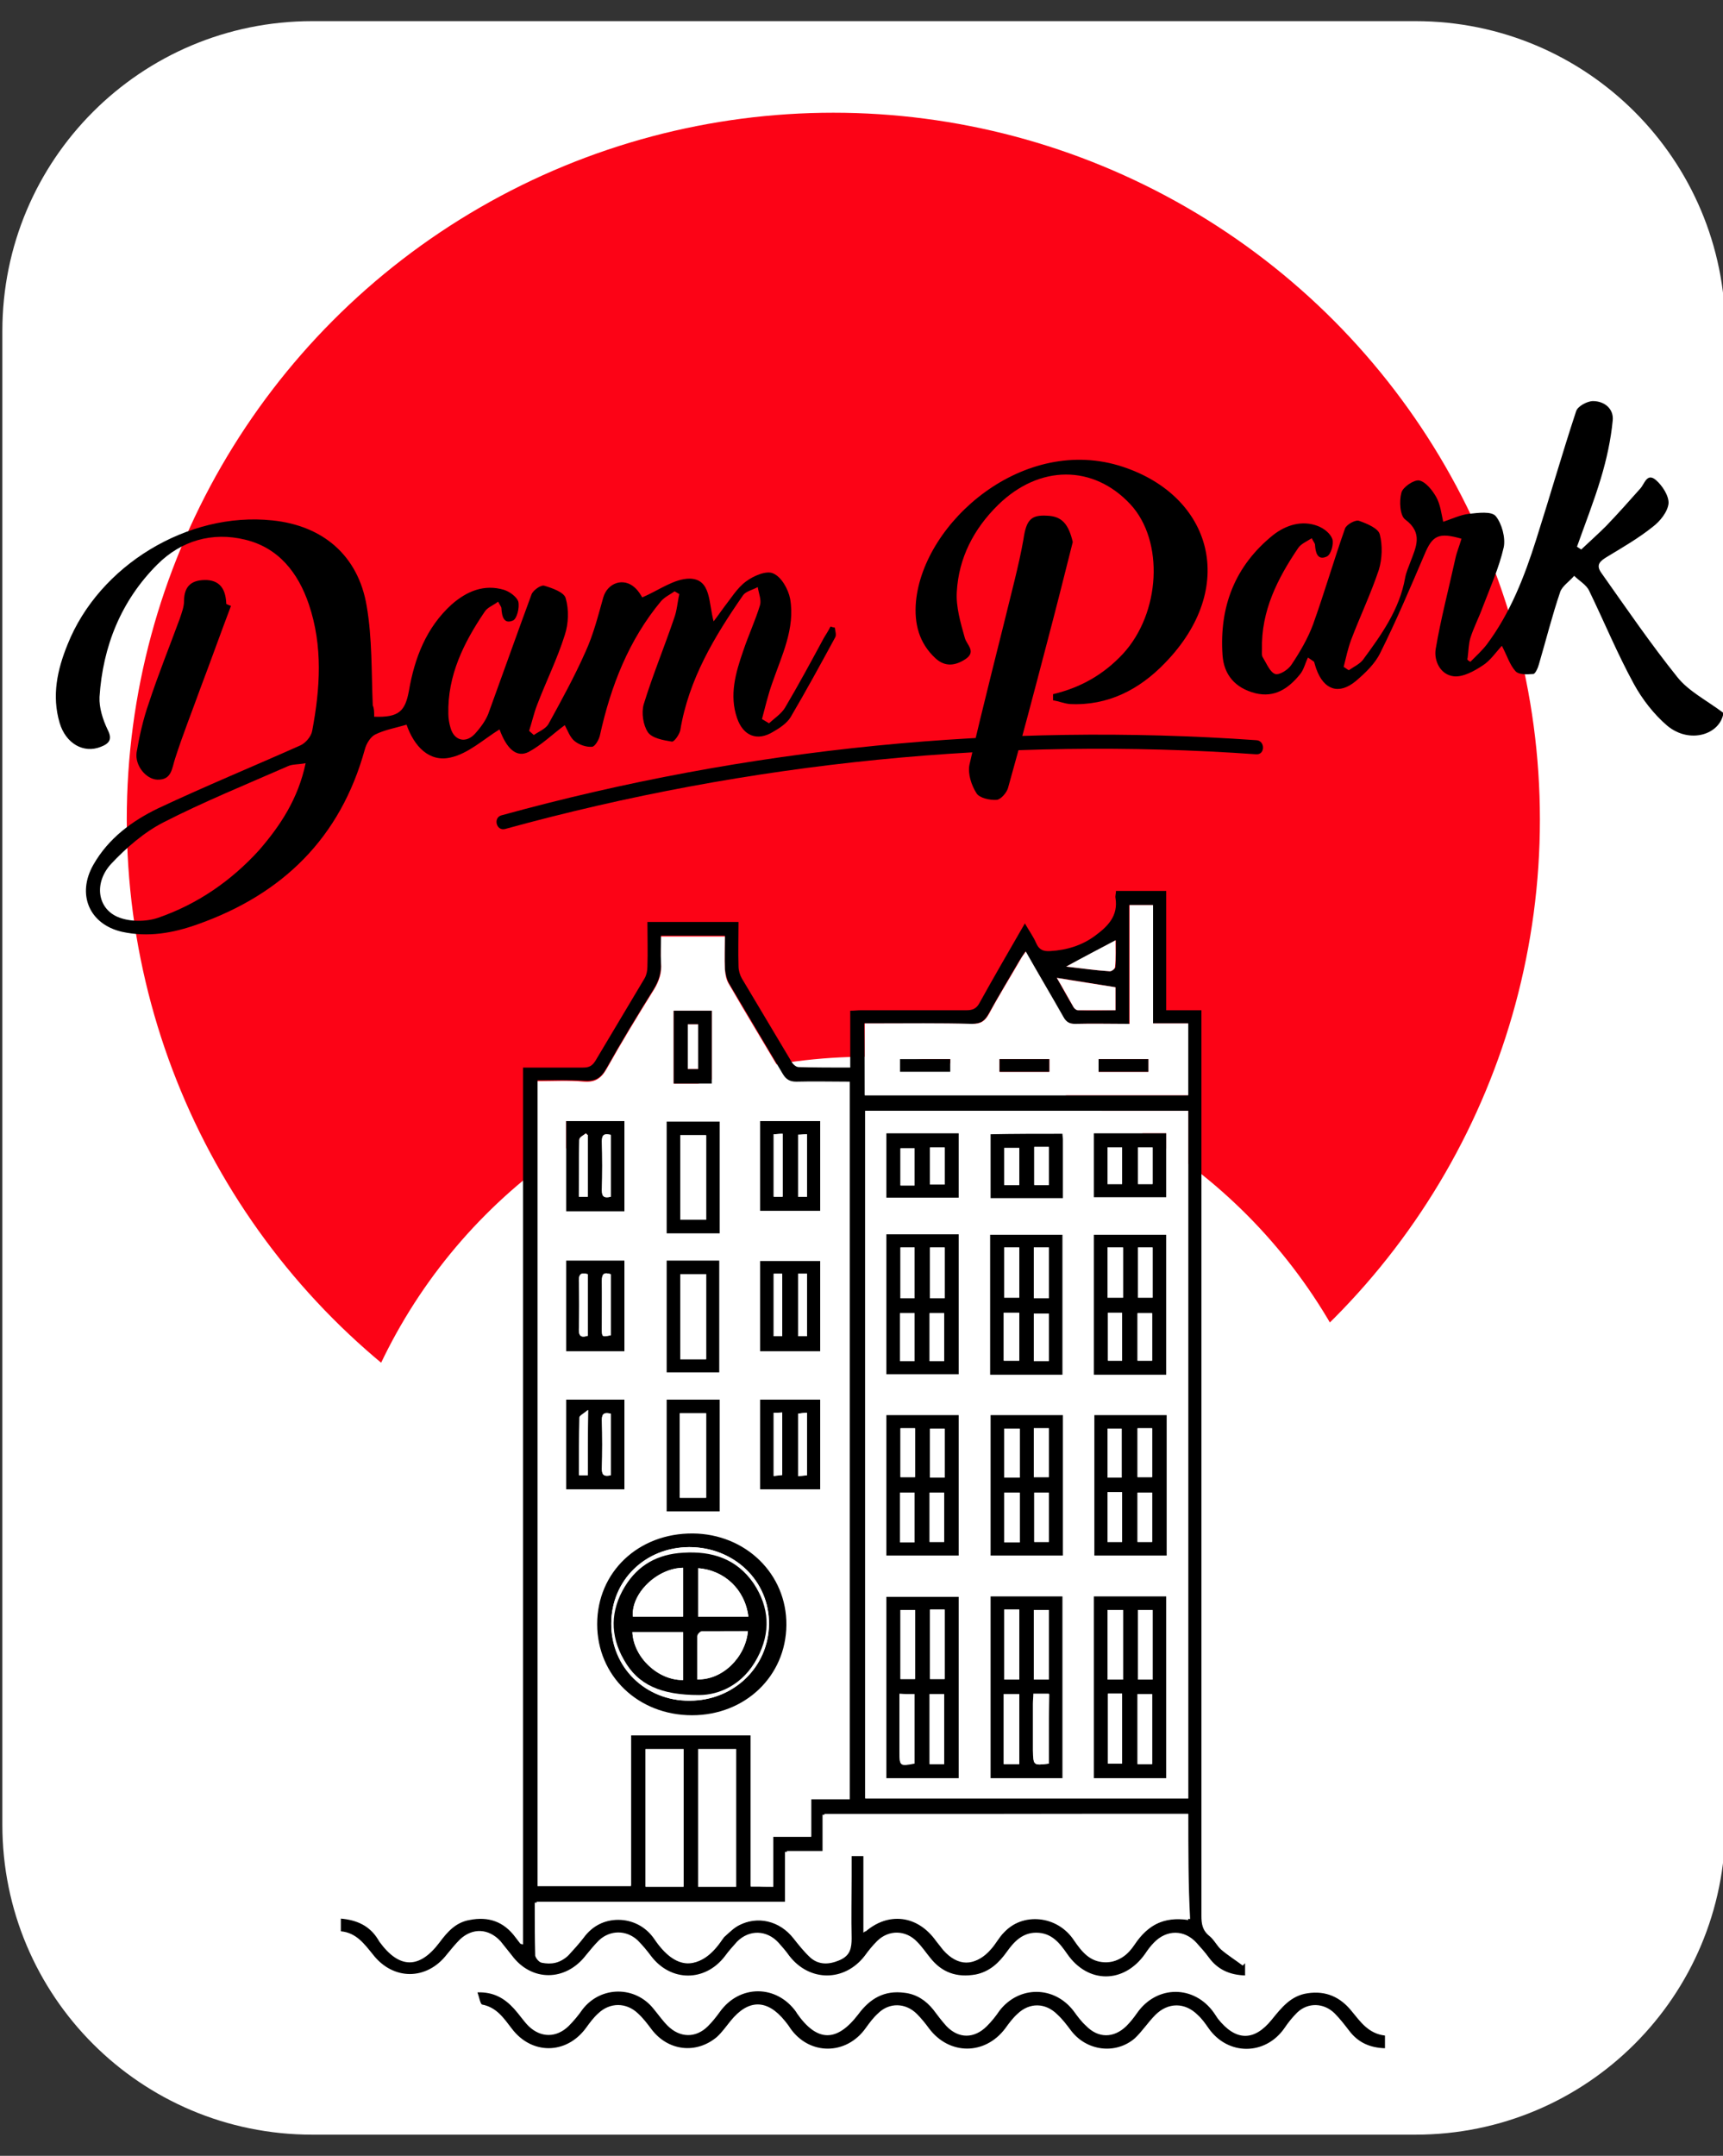 <?xml version="1.0" encoding="utf-8"?>
<!-- Generator: Adobe Illustrator 21.0.0, SVG Export Plug-In . SVG Version: 6.00 Build 0)  -->
<svg version="1.1" id="Calque_1" xmlns="http://www.w3.org/2000/svg" xmlns:xlink="http://www.w3.org/1999/xlink" x="0px" y="0px"
	 viewBox="0 0 367 459" style="enable-background:new 0 0 367 459;" xml:space="preserve">
<rect x="0" y="0" width="367" height="459" fill="#333333" stroke="none"/>
<style type="text/css">
	.st0{fill:#FFFFFF;}
	.st1{fill:#FC0316;}
</style>
<path class="st0" d="M301.5,454.5h-235c-36.5,0-66-29.5-66-66v-318c0-36.5,29.5-66,66-66h235c36.5,0,66,29.5,66,66v318
	C367.5,425,338,454.5,301.5,454.5z"/>
<circle class="st1" cx="177.5" cy="174.5" r="150.5"/>
<g>
	<path d="M79.7,152.6c5.3,0.2,6.6-1.2,7.4-5.5c1.2-7,3.7-13.5,9.1-18.4c3.2-2.8,6.9-4.4,11.2-3.1c1.2,0.4,2.7,1.5,3,2.5
		c0.3,1.3-0.3,3.6-1.1,4c-2,0.9-2.4-0.9-2.5-2.6c0-0.3-0.3-0.6-0.7-1.4c-1,0.8-2.3,1.2-2.9,2.2c-4.4,6.5-7.9,13.5-7.7,21.7
		c0,1,0.2,2.1,0.5,3.1c0.8,2.6,3.2,3.2,5.1,1.2c1.2-1.3,2.3-2.8,2.9-4.3c3.1-8.5,6.1-17,9.2-25.4c0.3-0.9,2-2.1,2.7-1.9
		c1.7,0.5,4.3,1.4,4.6,2.7c0.7,2.4,0.6,5.4-0.2,7.8c-1.6,5.1-4,9.9-5.9,14.9c-0.7,1.8-1.1,3.7-1.7,5.5c0.3,0.3,0.7,0.6,1,0.9
		c1-0.7,2.5-1.3,3.1-2.3c2.8-5.1,5.6-10.2,7.9-15.4c1.7-3.7,2.7-7.7,3.8-11.6c0.9-3.1,4.3-4.3,6.7-2.1c0.8,0.7,1.3,1.6,1.6,2.1
		c3.5-1.5,6.8-4,10.1-4c4.6,0.1,4,5.1,5.1,9.1c1-1.3,1.6-2.2,2.2-3c1.5-1.9,2.8-4.1,4.7-5.5c1.6-1.2,4.4-2.4,5.8-1.7
		c1.7,0.7,3.2,3.3,3.6,5.4c1.1,6.3-1.8,12.1-3.8,17.9c-0.9,2.5-1.5,5.1-2.2,7.7c0.5,0.3,1,0.6,1.5,0.9c1.2-1.1,2.6-2,3.4-3.3
		c2.9-4.9,5.6-9.9,8.3-14.9c0.5-0.8,1-1.6,1.4-2.4c0.3,0.1,0.6,0.2,0.9,0.2c0.1,0.7,0.4,1.6,0.1,2.1c-3.1,5.7-6.2,11.4-9.5,17
		c-0.8,1.3-2.3,2.3-3.7,3.1c-3.4,2.1-6.4,0.9-7.7-2.9c-1.7-4.9-0.3-9.7,1.3-14.3c1.1-3.3,2.6-6.5,3.6-9.8c0.3-1.1-0.3-2.5-0.5-3.8
		c-1.1,0.6-2.5,0.9-3.1,1.7c-6.1,8.8-11.6,17.9-13.4,28.8c-0.2,0.9-1.3,2.5-1.8,2.4c-1.8-0.3-4.2-0.7-5.1-2c-1-1.5-1.4-4.1-0.9-5.9
		c1.9-6.2,4.4-12.2,6.5-18.4c0.6-1.6,0.7-3.4,1.1-5.1c-0.3-0.2-0.7-0.4-1-0.6c-1,0.7-2.1,1.2-2.9,2.1c-6.9,8.3-10.7,18.1-13,28.5
		c-0.2,1-1.1,2.5-1.7,2.5c-1.2,0.1-2.7-0.4-3.7-1.2c-1-0.8-1.5-2.3-2.1-3.4c-2.6,1.9-4.9,4.2-7.7,5.7c-2.6,1.3-4.7-0.7-6.2-4.8
		c-3.4,2.1-6.7,5.2-10.5,6c-4.5,1-7.7-2.4-9.3-7c-2.4,0.7-4.7,1.1-6.7,2.1c-1,0.5-1.9,2-2.2,3.2c-5.2,18.8-17.5,30.8-35.6,37.2
		c-5.3,1.9-10.6,2.8-16.1,1.6c-7-1.6-9.7-8-6.1-14.3c3.2-5.6,8.2-9.3,13.8-12c10-4.7,20.2-8.9,30.3-13.4c1.1-0.5,2.3-1.9,2.5-3.1
		c1.7-9,2.3-18-0.7-26.9c-2.3-6.8-6.5-12.1-13.6-13.8c-7-1.7-13.6,0.2-18.7,5.3c-7.7,7.7-11.6,17.4-12.3,28.2
		c-0.1,2.3,0.7,4.8,1.7,6.9c1.1,2.1,0.4,3-1.4,3.7c-3.7,1.5-7.5-0.7-8.8-5.1c-1.7-5.8-0.5-11.3,1.7-16.7
		c6.7-16.8,25.6-28.3,43.6-26.4c10.8,1.1,18.3,7.5,20.1,18.2c1.2,6.9,1,14.1,1.3,21.2C79.7,150.8,79.7,151.6,79.7,152.6z
		 M65.1,162.5c-1.7,0.3-2.8,0.2-3.7,0.6c-8.9,3.9-18,7.6-26.6,12c-4.1,2.1-7.9,5.4-11.1,8.8c-3.7,4-3,9.4,1.3,11.3
		c2.5,1.1,6.1,1.1,8.7,0.2c8.4-2.9,15.6-7.9,21.5-14.4C59.7,175.8,63.5,170.1,65.1,162.5z"/>
	<path d="M313.2,140.9c1.2-1.2,2.5-2.4,3.5-3.7c5-6.7,8-14.4,10.5-22.3c2.9-9.1,5.5-18.2,8.5-27.3c0.3-1.1,2.4-2.2,3.6-2.2
		c2.5,0,4.5,1.7,4.2,4.2c-0.4,4.1-1.3,8.2-2.5,12.2c-1.5,5-3.4,9.8-5.1,14.6c0.3,0.2,0.6,0.4,0.9,0.6c1.8-1.7,3.6-3.3,5.3-5
		c2.5-2.6,4.9-5.3,7.3-8c0.9-1,1.4-3.4,3.3-1.8c1.4,1.2,2.8,3.4,2.7,5c-0.2,1.8-1.8,3.8-3.4,5c-3,2.4-6.3,4.3-9.6,6.3
		c-1.5,0.9-2.6,1.7-1.3,3.5c5.3,7.5,10.5,15.1,16.2,22.2c2.4,3,6.2,4.9,9.8,7.6c-0.7,4.6-7.2,6.7-12,2.7c-2.8-2.4-5.3-5.6-7.1-8.9
		c-3.5-6.4-6.3-13.2-9.5-19.8c-0.6-1.3-2.1-2.1-3.2-3.2c-1,1.2-2.6,2.2-3,3.5c-1.7,5-3,10.2-4.5,15.3c-0.2,0.8-0.8,2.1-1.2,2.1
		c-1.3,0.1-3.1,0.2-3.8-0.6c-1.2-1.3-1.8-3.3-2.9-5.4c-1.3,1.4-2.5,3.2-4.1,4.2c-1.8,1.2-4.2,2.5-6.1,2.3c-2.9-0.3-4.3-3.3-3.9-5.8
		c1.1-6.5,2.8-12.9,4.2-19.3c0.3-1.4,0.9-2.8,1.3-4.2c-4.9-1.4-6.2-0.7-7.9,3.4c-3,7-6,14.1-9.4,20.9c-1.1,2.3-3.2,4.3-5.2,6
		c-3.6,3-6.8,1.9-8.4-2.5c-0.2-0.5-0.3-1-0.5-1.6c-0.4-0.3-0.9-0.6-1.3-0.9c-0.6,1.2-0.9,2.7-1.8,3.7c-2.4,2.9-5.3,4.9-9.4,3.9
		c-4.3-1.1-6.7-3.9-7-8.1c-0.7-10.3,2.6-19,10.8-25.6c2.7-2.1,6.1-3.2,9.5-1.9c1.3,0.5,2.7,1.6,3.1,2.8c0.3,1.1-0.3,3.3-1.2,3.7
		c-2,0.9-2.4-0.9-2.5-2.5c0-0.3-0.3-0.6-0.7-1.4c-1.1,0.7-2.3,1.2-2.9,2.1c-4.4,6.5-7.9,13.4-7.7,21.6c0,0.6-0.1,1.3,0.2,1.7
		c0.8,1.3,1.5,3.1,2.6,3.5c0.9,0.3,2.8-0.9,3.5-2c1.8-2.7,3.5-5.6,4.6-8.6c2.4-6.7,4.4-13.6,6.8-20.4c0.3-0.8,2.2-1.9,3-1.6
		c1.7,0.6,4.1,1.6,4.4,2.9c0.6,2.3,0.5,5.2-0.2,7.5c-1.7,5.1-4,9.9-5.9,14.9c-0.7,1.9-1.1,3.8-1.6,5.8c0.4,0.2,0.7,0.5,1.1,0.7
		c1-0.7,2.3-1.3,3-2.2c3.9-5.3,7.8-10.7,9-17.5c0.2-1.1,0.7-2.2,1.1-3.3c1.2-3.2,2.8-6.2-1.1-9.1c-1.1-0.8-1.3-3.9-0.8-5.7
		c0.3-1.2,2.7-2.8,3.8-2.6c1.4,0.3,2.8,2.1,3.6,3.5c0.9,1.6,1.1,3.5,1.5,5.3c1.8-0.6,3.7-1.5,5.5-1.7c1.9-0.2,4.8-0.6,5.7,0.5
		c1.3,1.6,2.1,4.6,1.7,6.6c-1,4.4-2.9,8.6-4.5,12.8c-0.8,2.2-1.9,4.3-2.6,6.5c-0.4,1.3-0.4,2.8-0.6,4.3
		C312.4,140.5,312.8,140.7,313.2,140.9z"/>
	<path d="M224.3,147.8c5.9-1.4,10.8-4.2,14.9-8.6c8-8.7,8.8-24,1.6-31.8c-7.9-8.5-19.4-8.5-28.2,0.1c-5.2,5.1-8.4,11.3-8.8,18.5
		c-0.2,3.2,0.8,6.6,1.7,9.8c0.4,1.5,2.5,2.9,0.2,4.5c-2.1,1.4-4.3,1.8-6.4-0.1c-3.6-3.3-4.6-7.5-4.2-12.1c1.6-17,23-35.7,44.1-28.7
		c19,6.3,24.6,25.7,8.9,41.8c-5.4,5.6-12.1,9.1-20.2,8.7c-1.2-0.1-2.4-0.6-3.6-0.8C224.3,148.6,224.3,148.2,224.3,147.8z"/>
	<path d="M228.5,115.4c-1.8,7.2-3.6,14.3-5.5,21.5c-2.7,10.3-5.4,20.6-8.3,30.9c-0.3,1-1.5,2.4-2.4,2.5c-1.5,0.1-3.7-0.4-4.3-1.4
		c-1.1-1.7-1.9-4.2-1.5-6.1c3-13.1,6.4-26.1,9.6-39.2c0.7-2.9,1.4-5.9,1.9-8.8c0.6-4.1,1.6-5.2,5-5
		C226.2,109.9,227.6,111.6,228.5,115.4z"/>
	<path d="M49.2,129c-2.2,5.8-4.3,11.7-6.5,17.5c-1.8,5-3.8,10-5.4,15c-0.7,2.1-0.7,4.6-3.8,4.5c-2.4-0.1-4.8-3-4.4-5.8
		c0.6-3.5,1.4-7.1,2.6-10.5c2-6.1,4.4-12,6.6-18c0.4-1.2,0.9-2.5,0.9-3.7c0-3.4,1.8-4.6,4.9-4.5c3.1,0.2,4,2.4,4.1,5.1
		C48.6,128.8,48.9,128.9,49.2,129z"/>
</g>
<circle class="st0" cx="184.5" cy="339.5" r="114.5"/>
<g>
	<g>
		<path d="M107.6,176.5c52-14.3,106.2-19.7,160-15.9c1.9,0.1,1.9-2.9,0-3c-54.1-3.8-108.5,1.6-160.8,16
			C105,174.1,105.7,177,107.6,176.5L107.6,176.5z"/>
	</g>
</g>
<g>
	<path d="M72.6,411.2c0-1.1,0-1.8,0-2.7c3.4,0.3,6.1,1.5,7.9,4.4c0.1,0.2,0.2,0.3,0.3,0.5c4.2,5.8,8.5,5.9,12.8,0.2
		c1.7-2.3,3.5-4.3,6.4-4.8c4-0.8,7.3,0.3,9.8,3.7c0.3,0.4,0.7,0.9,1,1.3c0.1,0.1,0.2,0.1,0.6,0.2c0-62.2,0-124.4,0-186.7
		c4.4,0,8.6,0,12.8,0c1.2,0,1.9-0.3,2.6-1.4c3.5-5.9,7-11.7,10.5-17.6c0.4-0.7,0.6-1.6,0.6-2.5c0.1-3.1,0-6.2,0-9.5
		c6.5,0,12.9,0,19.4,0c0,3.2-0.1,6.3,0,9.4c0,0.9,0.3,1.9,0.7,2.6c3.5,5.9,7,11.7,10.5,17.6c0.3,0.6,1,1.3,1.6,1.3
		c3.6,0.1,7.2,0.1,11,0.1c0-4,0-7.9,0-12.1c0.9,0,1.6-0.1,2.3-0.1c7.5,0,15,0,22.5,0c1.3,0,2.1-0.4,2.7-1.5c3.1-5.6,6.3-11.1,9.7-17
		c0.9,1.6,1.8,2.8,2.4,4.2c0.6,1.4,1.5,1.8,3,1.7c3.5-0.2,6.8-1.2,9.6-3.3c2.7-2,4.9-4.2,4.3-8c-0.1-0.4,0.1-0.9,0.1-1.5
		c3.6,0,7,0,10.7,0c0,8.5,0,16.8,0,25.4c2.5,0,4.9,0,7.5,0c0,1.1,0,1.9,0,2.8c0,63.3,0,126.7,0,190c0,1.7,0.2,3.1,1.7,4.3
		c1,0.8,1.6,2.1,2.5,2.9c1.4,1.2,3,2.2,4.6,3.4c0.2-0.2,0.3-0.3,0.5-0.5c0,0.8,0,1.7,0,2.6c-3.2-0.1-5.8-1.2-7.7-3.8
		c-0.8-1.1-1.7-2.1-2.6-3.1c-2.6-2.9-6.4-2.9-9.1-0.1c-0.7,0.7-1.3,1.5-1.9,2.4c-4.5,6.4-12.2,6.4-16.6,0c-1.6-2.3-3.3-4.5-6.6-4.5
		c-2.9,0-4.7,1.9-6.2,4c-1.7,2.4-3.7,4.3-6.7,4.9c-4,0.7-7.2-0.4-9.7-3.6c-0.9-1.1-1.7-2.3-2.7-3.3c-2.4-2.6-6.1-2.7-8.6-0.2
		c-1,1-1.8,2-2.6,3.1c-4.3,5.6-11.8,5.6-16.1,0c-0.7-1-1.5-1.9-2.3-2.8c-2.5-2.7-6.2-2.8-8.8-0.2c-0.9,1-1.8,2-2.6,3.1
		c-4.2,5.5-11.5,5.5-15.7,0c-0.9-1.2-1.8-2.3-2.9-3.4c-2.4-2.2-5.8-2.2-8.2,0c-1,1-1.9,2.1-2.8,3.2c-4.3,5.6-11.6,5.7-15.8,0
		c-0.8-1-1.6-2-2.4-3c-2.5-2.7-5.9-2.9-8.6-0.4c-1,1-1.9,2.1-2.8,3.2c-4.3,5.6-11.5,5.6-15.8,0C77.6,413.9,75.9,411.5,72.6,411.2z
		 M164.7,401.7c0-3.6,0-7.1,0-10.8c2.8,0,5.4,0,8.1,0c0-2.7,0-5.2,0-8c2.8,0,5.5,0,8.2,0c0-51,0-101.7,0-152.6
		c-3.9,0-7.7-0.1-11.4,0c-1.4,0-2.2-0.5-2.9-1.7c-3.8-6.4-7.6-12.8-11.4-19.2c-0.5-0.9-0.8-2.1-0.9-3.2c-0.1-2.3,0-4.7,0-7
		c-4.7,0-9.1,0-13.6,0c0,2-0.1,3.8,0,5.6c0.1,2.1-0.4,3.9-1.5,5.7c-3.5,5.6-6.9,11.2-10.1,16.9c-1.2,2.2-2.5,2.9-4.9,2.7
		c-3.3-0.2-6.6-0.1-9.8-0.1c0,57.4,0,114.4,0,171.4c6.7,0,13.2,0,19.9,0c0-10.8,0-21.5,0-32.1c8.6,0,16.9,0,25.5,0
		c0,10.8,0,21.4,0,32.2C161.6,401.7,163,401.7,164.7,401.7z M253.1,382.9c0-48.9,0-97.6,0-146.4c-23,0-45.9,0-68.8,0
		c0,48.9,0,97.7,0,146.4C207.3,382.9,230.1,382.9,253.1,382.9z M253.1,386.2c-25.9,0-51.6,0-77.5,0c0,2.6,0,5.1,0,7.9
		c-2.7,0-5.2,0-8,0c0,3.7,0,7.2,0,10.8c-17.9,0-35.5,0-53.3,0c0,3.9-0.1,7.6,0.1,11.3c0,0.5,0.8,1.4,1.4,1.5
		c1.9,0.4,3.8,0.1,5.3-1.4c1.1-1.2,2.2-2.4,3.2-3.7c3.9-5.4,11.8-5.4,15.5,0.1c4.4,6.5,9.4,7.2,14.1,0.2c0.2-0.2,0.3-0.5,0.5-0.6
		c1-0.9,2-1.9,3.2-2.5c4.2-2.1,8.9-1,11.8,2.7c1.1,1.4,2.3,2.9,3.6,4.1c1.8,1.6,3.9,1.5,6.1,0.6c2-0.9,2.3-2.5,2.3-4.5
		c-0.1-4.4,0-8.8,0-13.2c0-1.5,0-2.9,0-4.5c1,0,1.8,0,2.9,0c0,5.4,0,10.8,0,16.3c5.4-4.6,11.5-3.7,15.5,1.8c0.5,0.7,1,1.3,1.5,1.9
		c3.1,3.6,6.7,3.6,9.8,0c1-1.1,1.7-2.5,2.7-3.5c4.4-4.7,11.9-3.9,15.4,1.5c1.5,2.4,3.3,4.5,6.5,4.6c2.8,0.1,4.6-1.5,6-3.6
		c2.8-4.2,6.6-6.2,11.8-5.4C253.1,401.2,253.1,393.8,253.1,386.2z M184.2,233.2c23.1,0,46,0,68.8,0c0-5.1,0-10.1,0-15.3
		c-2.5,0-4.9,0-7.5,0c0-8.5,0-16.8,0-25.2c-1.7,0-3.2,0-5,0c0,8.5,0,16.8,0,25.3c-4,0-7.8-0.1-11.6,0c-1.3,0-1.9-0.4-2.5-1.5
		c-2.6-4.6-5.2-9.1-8-13.9c-0.5,0.7-0.8,1.3-1.2,1.8c-2.2,3.8-4.5,7.6-6.6,11.4c-0.8,1.5-1.7,2.2-3.6,2.2
		c-6.9-0.1-13.8-0.1-20.7-0.1c-0.7,0-1.4,0-2.2,0C184.2,223.2,184.2,228.2,184.2,233.2z M156.8,401.7c0-10,0-19.7,0-29.3
		c-2.8,0-5.5,0-8.1,0c0,9.9,0,19.6,0,29.3C151.5,401.7,154.1,401.7,156.8,401.7z M137.5,401.7c2.8,0,5.4,0,8.1,0
		c0-9.8,0-19.5,0-29.3c-2.8,0-5.4,0-8.1,0C137.5,382.2,137.5,391.9,137.5,401.7z M237.6,210.2c-4.3-0.7-8.4-1.4-12.5-2
		c1.1,2,2.3,4.2,3.6,6.3c0.2,0.3,0.6,0.6,0.9,0.6c2.7,0.1,5.3,0,8,0C237.6,213.3,237.6,211.7,237.6,210.2z M227.1,205.8
		c3.4,0.4,6.3,0.8,9.3,1c0.4,0,1.2-0.6,1.2-0.9c0.1-2,0.1-4,0.1-5.7C234.2,202,231,203.8,227.1,205.8z"/>
	<path d="M295,433.4c0,1,0,1.8,0,2.7c-3.2-0.1-5.7-1.2-7.6-3.7c-1-1.3-2-2.6-3.1-3.7c-2.3-2.3-5.7-2.4-8-0.2c-1,1-1.9,2.1-2.7,3.3
		c-4.1,5.9-12.1,5.9-16.2,0c-0.7-1-1.4-2-2.3-2.8c-2.7-2.7-6.3-2.7-9,0c-1.6,1.6-2.8,3.5-4.4,5c-4.1,3.5-10.3,2.7-13.6-1.7
		c-0.9-1.2-1.8-2.4-2.9-3.4c-2.5-2.5-5.9-2.6-8.5-0.1c-1,0.9-1.8,2-2.6,3.1c-4.3,5.7-11.9,5.7-16.2,0c-0.8-1.1-1.7-2.2-2.6-3.1
		c-2.4-2.4-5.9-2.5-8.3-0.1c-1,0.9-1.8,2-2.6,3.1c-4.1,5.8-12,5.9-16.1,0c-0.3-0.5-0.7-1-1.1-1.5c-3.8-4.7-7.8-4.7-11.6,0
		c-0.9,1.1-1.8,2.4-2.9,3.4c-4.4,3.7-10.4,3-13.9-1.6c-0.9-1.2-1.8-2.4-2.9-3.4c-2.5-2.4-6-2.4-8.5,0c-1,0.9-1.8,2-2.6,3.1
		c-4.2,5.7-11.6,5.7-15.8,0.1c-1.7-2.2-3.2-4.5-6.3-5.1c-0.4-0.1-0.6-1.5-1-2.6c3.5-0.1,5.8,1.3,7.8,3.5c1.1,1.2,2,2.6,3.1,3.7
		c2.6,2.5,5.9,2.5,8.5,0c1.1-1.1,2.1-2.3,3-3.6c3.9-5,11.2-5,15.1-0.1c1,1.2,1.9,2.5,3,3.6c2.6,2.6,6,2.7,8.6,0.1
		c0.9-0.9,1.7-1.9,2.5-3c4.2-5.9,12.1-5.9,16.3,0c0,0.1,0.1,0.1,0.1,0.2c4.3,6.2,8.5,6.3,13.1,0.3c2.5-3.4,5.6-5.2,9.9-4.6
		c2.5,0.3,4.5,1.6,6.1,3.6c0.9,1.2,1.8,2.4,2.8,3.5c2.6,2.7,5.9,2.7,8.6,0c1-1,1.9-2.1,2.7-3.3c4.2-5.4,11.7-5.3,15.8,0.1
		c0.8,1.1,1.6,2.2,2.6,3.1c2.6,2.7,5.9,2.7,8.6,0.1c0.9-0.9,1.6-1.8,2.3-2.8c4.2-6,12.2-6,16.4,0c0.3,0.4,0.5,0.8,0.8,1.2
		c3.8,4.8,7.7,4.9,11.5,0.2c2.1-2.6,4.1-5.1,7.6-5.6c3.9-0.6,7,0.8,9.4,3.8C289.8,430.5,291.5,433,295,433.4z"/>
	<path class="st0" d="M164.7,401.7c-1.7,0-3.1,0-4.8,0c0-10.7,0-21.4,0-32.2c-8.6,0-16.9,0-25.5,0c0,10.6,0,21.3,0,32.1
		c-6.7,0-13.3,0-19.9,0c0-57,0-114.1,0-171.4c3.3,0,6.6-0.2,9.8,0.1c2.4,0.2,3.7-0.6,4.9-2.7c3.2-5.7,6.6-11.3,10.1-16.9
		c1.1-1.8,1.7-3.6,1.5-5.7c-0.1-1.8,0-3.6,0-5.6c4.5,0,8.9,0,13.6,0c0,2.3-0.1,4.6,0,7c0.1,1.1,0.3,2.3,0.9,3.2
		c3.7,6.4,7.6,12.8,11.4,19.2c0.7,1.2,1.5,1.7,2.9,1.7c3.8-0.1,7.5,0,11.4,0c0,50.9,0,101.7,0,152.6c-2.8,0-5.4,0-8.2,0
		c0,2.7,0,5.2,0,8c-2.7,0-5.3,0-8.1,0C164.7,394.7,164.7,398.1,164.7,401.7z M147.4,365.2c11.4,0,20.1-8.3,20.1-19.2
		c0.1-10.9-8.7-19.5-19.9-19.5c-11.7-0.1-20.4,8.2-20.4,19.3C127.2,356.8,135.9,365.1,147.4,365.2z M174.7,287.7
		c0-6.5,0-12.9,0-19.2c-4.3,0-8.6,0-12.8,0c0,6.5,0,12.8,0,19.2C166.3,287.7,170.4,287.7,174.7,287.7z M161.9,298
		c0,6.5,0,12.8,0,19.1c4.4,0,8.6,0,12.8,0c0-6.5,0-12.8,0-19.1C170.4,298,166.2,298,161.9,298z M174.7,257.8c0-6.4,0-12.8,0-19.1
		c-4.3,0-8.6,0-12.8,0c0,6.4,0,12.7,0,19.1C166.3,257.8,170.5,257.8,174.7,257.8z M133,287.7c0-6.5,0-12.8,0-19.3
		c-4.2,0-8.3,0-12.4,0c0,6.5,0,12.8,0,19.3C124.8,287.7,128.8,287.7,133,287.7z M133,317.1c0-6.4,0-12.7,0-19.1c-4.2,0-8.3,0-12.4,0
		c0,6.4,0,12.7,0,19.1C124.7,317.1,128.8,317.1,133,317.1z M120.6,238.7c0,6.5,0,12.8,0,19.2c4.2,0,8.3,0,12.4,0
		c0-6.4,0-12.7,0-19.2C128.8,238.7,124.8,238.7,120.6,238.7z M142,262.6c3.9,0,7.6,0,11.3,0c0-8,0-15.9,0-23.8c-3.8,0-7.5,0-11.3,0
		C142,246.7,142,254.6,142,262.6z M153.3,321.8c0-8,0-15.9,0-23.8c-3.8,0-7.5,0-11.3,0c0,8,0,15.8,0,23.8
		C145.8,321.8,149.5,321.8,153.3,321.8z M142,268.4c0,8.1,0,15.9,0,23.8c3.9,0,7.6,0,11.2,0c0-8,0-15.9,0-23.8
		C149.4,268.4,145.8,268.4,142,268.4z M143.5,215.2c0,5.3,0,10.4,0,15.5c2.8,0,5.5,0,8.1,0c0-5.3,0-10.3,0-15.5
		C148.8,215.2,146.2,215.2,143.5,215.2z"/>
	<path class="st0" d="M253.1,382.9c-22.9,0-45.8,0-68.8,0c0-48.8,0-97.5,0-146.4c22.9,0,45.8,0,68.8,0
		C253.1,285.3,253.1,334,253.1,382.9z M233,339.9c0,13,0,25.8,0,38.7c5.2,0,10.3,0,15.4,0c0-13,0-25.8,0-38.7
		C243.3,339.9,238.3,339.9,233,339.9z M204.2,378.6c0-13,0-25.8,0-38.6c-5.3,0-10.3,0-15.4,0c0,13,0,25.8,0,38.6
		C194,378.6,199.1,378.6,204.2,378.6z M226.3,378.6c0-13,0-25.8,0-38.7c-5.2,0-10.2,0-15.3,0c0,12.9,0,25.8,0,38.7
		C216.1,378.6,221.2,378.6,226.3,378.6z M233.1,301.3c0,10.1,0,20,0,29.9c5.2,0,10.2,0,15.4,0c0-10,0-19.9,0-29.9
		C243.3,301.3,238.3,301.3,233.1,301.3z M248.4,292.7c0-10.1,0-19.9,0-29.8c-5.2,0-10.3,0-15.4,0c0,10,0,19.9,0,29.8
		C238.2,292.7,243.2,292.7,248.4,292.7z M204.2,331.2c0-10.1,0-20,0-29.9c-5.2,0-10.3,0-15.4,0c0,10,0,19.9,0,29.9
		C194,331.2,199,331.2,204.2,331.2z M188.8,292.6c5.2,0,10.3,0,15.4,0c0-10,0-19.8,0-29.8c-5.2,0-10.3,0-15.4,0
		C188.8,272.8,188.8,282.7,188.8,292.6z M226.4,301.3c-5.3,0-10.3,0-15.4,0c0,10,0,19.9,0,29.9c5.2,0,10.3,0,15.4,0
		C226.4,321.2,226.4,311.3,226.4,301.3z M226.3,292.7c0-10.1,0-19.9,0-29.8c-5.2,0-10.3,0-15.4,0c0,10,0,19.8,0,29.8
		C216.1,292.7,221.2,292.7,226.3,292.7z M248.4,241.3c-5.2,0-10.3,0-15.4,0c0,4.6,0,9.1,0,13.6c5.2,0,10.3,0,15.4,0
		C248.4,250.3,248.4,245.9,248.4,241.3z M204.2,255c0-4.7,0-9.2,0-13.7c-5.2,0-10.3,0-15.4,0c0,4.6,0,9.1,0,13.7
		C194,255,199,255,204.2,255z M226.3,241.4c-5.2,0-10.3,0-15.3,0c0,4.7,0,9.1,0,13.6c5.2,0,10.2,0,15.4,0c0-4.2,0-8.4,0-12.5
		C226.4,242.1,226.4,241.8,226.3,241.4z"/>
	<path class="st0" d="M253.1,386.2c0,7.6,0,15,0,22.6c-5.2-0.8-9,1.2-11.8,5.4c-1.4,2.1-3.2,3.7-6,3.6c-3.2-0.1-4.9-2.3-6.5-4.6
		c-3.5-5.4-11-6.2-15.4-1.5c-1,1.1-1.7,2.4-2.7,3.5c-3.1,3.6-6.7,3.5-9.8,0c-0.5-0.6-1-1.3-1.5-1.9c-3.9-5.5-10.1-6.4-15.5-1.8
		c0-5.6,0-10.9,0-16.3c-1,0-1.8,0-2.9,0c0,1.5,0,3,0,4.5c0,4.4-0.1,8.8,0,13.2c0.1,2-0.2,3.6-2.3,4.5c-2.1,0.9-4.3,1-6.1-0.6
		c-1.3-1.2-2.5-2.7-3.6-4.1c-2.9-3.7-7.6-4.9-11.8-2.7c-1.2,0.6-2.1,1.6-3.2,2.5c-0.2,0.2-0.3,0.4-0.5,0.6
		c-4.7,6.9-9.7,6.3-14.1-0.2c-3.7-5.5-11.6-5.5-15.5-0.1c-1,1.3-2,2.5-3.2,3.7c-1.4,1.5-3.3,1.8-5.3,1.4c-0.6-0.1-1.3-1-1.4-1.5
		c-0.1-3.7-0.1-7.4-0.1-11.3c17.8,0,35.4,0,53.3,0c0-3.6,0-7.1,0-10.8c2.8,0,5.4,0,8,0c0-2.7,0-5.2,0-7.9
		C201.5,386.2,227.2,386.2,253.1,386.2z"/>
	<path class="st0" d="M184.2,233.2c0-5.1,0-10,0-15.3c0.8,0,1.5,0,2.2,0c6.9,0,13.8-0.1,20.7,0.1c1.9,0,2.7-0.6,3.6-2.2
		c2.1-3.9,4.4-7.6,6.6-11.4c0.3-0.6,0.7-1.1,1.2-1.8c2.7,4.8,5.4,9.3,8,13.9c0.6,1.1,1.3,1.5,2.5,1.5c3.8-0.1,7.6,0,11.6,0
		c0-8.5,0-16.8,0-25.3c1.8,0,3.3,0,5,0c0,8.4,0,16.7,0,25.2c2.6,0,5,0,7.5,0c0,5.2,0,10.2,0,15.3
		C230.2,233.2,207.3,233.2,184.2,233.2z M202.4,225.5c-3.7,0-7.1,0-10.7,0c0,0.9,0,1.8,0,2.7c3.6,0,7.1,0,10.7,0
		C202.4,227.3,202.4,226.5,202.4,225.5z M223.5,225.5c-3.7,0-7.2,0-10.6,0c0,1,0,1.8,0,2.7c3.6,0,7.1,0,10.6,0
		C223.5,227.3,223.5,226.5,223.5,225.5z M234,228.2c3.6,0,7,0,10.6,0c0-1,0-1.8,0-2.7c-3.6,0-7,0-10.6,0
		C234,226.5,234,227.3,234,228.2z"/>
	<path class="st0" d="M156.8,401.7c-2.7,0-5.3,0-8.1,0c0-9.7,0-19.4,0-29.3c2.6,0,5.3,0,8.1,0C156.8,382.1,156.8,391.8,156.8,401.7z
		"/>
	<path class="st0" d="M137.5,401.7c0-9.8,0-19.5,0-29.3c2.7,0,5.3,0,8.1,0c0,9.7,0,19.4,0,29.3C143,401.7,140.4,401.7,137.5,401.7z"
		/>
	<path class="st0" d="M237.6,210.2c0,1.4,0,3,0,4.9c-2.7,0-5.4,0-8,0c-0.3,0-0.7-0.3-0.9-0.6c-1.2-2.1-2.4-4.3-3.6-6.3
		C229.2,208.9,233.3,209.5,237.6,210.2z"/>
	<path class="st0" d="M227.1,205.8c3.8-2.1,7.1-3.8,10.5-5.6c0,1.7,0.1,3.7-0.1,5.7c0,0.4-0.8,1-1.2,0.9
		C233.4,206.6,230.5,206.2,227.1,205.8z"/>
	<path d="M147.4,365.2c-11.5,0-20.2-8.4-20.2-19.4c0-11.1,8.8-19.4,20.4-19.3c11.2,0.1,20,8.6,19.9,19.5
		C167.4,356.9,158.7,365.2,147.4,365.2z M130.2,345.7c0,9.2,7.4,16.5,16.7,16.4c9.4,0,16.8-7.2,16.9-16.3c0.1-9.2-7.5-16.4-17-16.4
		C137.4,329.5,130.2,336.5,130.2,345.7z"/>
	<path d="M174.7,287.7c-4.3,0-8.5,0-12.8,0c0-6.4,0-12.8,0-19.2c4.2,0,8.5,0,12.8,0C174.7,274.8,174.7,281.1,174.7,287.7z
		 M164.8,271.2c0,4.6,0,8.9,0,13.3c0.7,0,1.2,0,1.8,0c0-4.5,0-8.9,0-13.3C166,271.2,165.4,271.2,164.8,271.2z M170,271.2
		c0,4.6,0,8.9,0,13.3c0.7,0,1.3,0,1.9,0c0-4.5,0-8.9,0-13.3C171.2,271.2,170.6,271.2,170,271.2z"/>
	<path d="M161.9,298c4.3,0,8.5,0,12.8,0c0,6.3,0,12.7,0,19.1c-4.2,0-8.4,0-12.8,0C161.9,310.8,161.9,304.5,161.9,298z M164.8,300.8
		c0,4.6,0,8.9,0,13.4c0.7-0.1,1.3-0.1,1.8-0.2c0-4.5,0-8.9,0-13.3C166,300.8,165.5,300.8,164.8,300.8z M171.9,300.8
		c-0.8,0.1-1.4,0.1-1.9,0.2c0,4.5,0,8.8,0,13.3c0.7-0.1,1.3-0.1,1.9-0.2C171.9,309.6,171.9,305.3,171.9,300.8z"/>
	<path d="M174.7,257.8c-4.2,0-8.5,0-12.8,0c0-6.4,0-12.7,0-19.1c4.3,0,8.5,0,12.8,0C174.7,245.1,174.7,251.4,174.7,257.8z
		 M166.7,254.8c0-4.5,0-8.9,0-13.4c-0.7,0-1.3,0.1-1.9,0.1c0,4.5,0,8.9,0,13.3C165.5,254.8,166,254.8,166.7,254.8z M171.9,254.8
		c0-4.5,0-8.9,0-13.3c-0.7,0-1.3,0.1-1.9,0.1c0,4.5,0,8.8,0,13.2C170.6,254.8,171.2,254.8,171.9,254.8z"/>
	<path d="M133,287.7c-4.2,0-8.2,0-12.4,0c0-6.4,0-12.8,0-19.3c4.1,0,8.2,0,12.4,0C133,274.9,133,281.2,133,287.7z M125.2,271.3
		c-1.3-0.4-1.9-0.1-1.9,1.3c0.1,3.5,0.1,7,0,10.5c0,1.5,0.6,1.7,1.9,1.3C125.2,280,125.2,275.7,125.2,271.3z M130.1,271.3
		c-1.5-0.5-1.9,0-1.9,1.4c0.1,3.4,0,6.9,0,10.3c0,1.7,0,1.7,1.9,1.3C130.1,280,130.1,275.7,130.1,271.3z"/>
	<path d="M133,317.1c-4.2,0-8.3,0-12.4,0c0-6.4,0-12.7,0-19.1c4.2,0,8.2,0,12.4,0C133,304.4,133,310.7,133,317.1z M125.2,314.1
		c0-4.5,0-8.8,0-13.9c-0.9,0.8-1.8,1.2-1.8,1.6c-0.1,4.1-0.1,8.2-0.1,12.3C124.1,314.1,124.7,314.1,125.2,314.1z M130.1,314.1
		c0-4.5,0-8.8,0-13.1c-1.3-0.3-1.9-0.1-1.9,1.3c0.1,3.5,0.1,7,0,10.5C128.2,314.1,128.8,314.4,130.1,314.1z"/>
	<path d="M120.6,238.7c4.2,0,8.3,0,12.4,0c0,6.4,0,12.7,0,19.2c-4.2,0-8.2,0-12.4,0C120.6,251.4,120.6,245.2,120.6,238.7z
		 M125.2,254.8c0-4.5,0-8.8,0-13.1c-0.1-0.1-0.3-0.3-0.4-0.4c-0.5,0.4-1.3,0.9-1.4,1.3c-0.1,4-0.1,8.1-0.1,12.2
		C124.1,254.8,124.6,254.8,125.2,254.8z M130.1,254.8c0-4.5,0-8.8,0-13.2c-1.3-0.3-1.9-0.1-1.9,1.3c0.1,3.5,0.1,7,0,10.5
		C128.2,254.9,128.8,255.1,130.1,254.8z"/>
	<path d="M142,262.6c0-8,0-15.9,0-23.8c3.8,0,7.5,0,11.3,0c0,8,0,15.8,0,23.8C149.6,262.6,145.9,262.6,142,262.6z M150.4,241.7
		c-2,0-3.8,0-5.5,0c0,6.1,0,12.1,0,18c2,0,3.7,0,5.5,0C150.4,253.6,150.4,247.7,150.4,241.7z"/>
	<path d="M153.3,321.8c-3.8,0-7.5,0-11.3,0c0-8,0-15.8,0-23.8c3.8,0,7.4,0,11.3,0C153.3,305.9,153.3,313.8,153.3,321.8z
		 M150.4,300.9c-2,0-3.8,0-5.6,0c0,6.1,0,12,0,18c1.9,0,3.7,0,5.6,0C150.4,312.9,150.4,307,150.4,300.9z"/>
	<path d="M142,268.4c3.8,0,7.4,0,11.2,0c0,7.9,0,15.8,0,23.8c-3.6,0-7.4,0-11.2,0C142,284.3,142,276.5,142,268.4z M150.4,289.4
		c0-6.2,0-12.1,0-18.1c-2,0-3.7,0-5.5,0c0,6.1,0,12.1,0,18.1C146.8,289.4,148.5,289.4,150.4,289.4z"/>
	<path d="M143.5,215.2c2.8,0,5.3,0,8.1,0c0,5.1,0,10.2,0,15.5c-2.6,0-5.3,0-8.1,0C143.5,225.6,143.5,220.5,143.5,215.2z
		 M146.5,218.1c0,3.2,0,6.4,0,9.5c0.8,0,1.5,0,2.2,0c0-3.3,0-6.4,0-9.5C147.9,218.1,147.2,218.1,146.5,218.1z"/>
	<path d="M233,339.9c5.2,0,10.3,0,15.4,0c0,12.9,0,25.7,0,38.7c-5.2,0-10.2,0-15.4,0C233,365.7,233,352.9,233,339.9z M235.9,357.6
		c1.2,0,2.2,0,3.3,0c0-5,0-9.9,0-14.8c-1.1,0-2.2,0-3.3,0C235.9,347.7,235.9,352.6,235.9,357.6z M245.5,357.6c0-5.1,0-10,0-14.8
		c-1.1,0-2.1,0-3.1,0c0,5,0,9.9,0,14.8C243.4,357.6,244.4,357.6,245.5,357.6z M236,360.6c0,5.1,0,10,0,14.9c1.2,0,2.1,0,3,0
		c0-5.1,0-9.9,0-14.9C237.9,360.6,237,360.6,236,360.6z M245.4,375.6c0-5.1,0-10,0-14.9c-1.1,0-2.1,0-3.1,0c0,5,0,9.9,0,14.9
		C243.4,375.6,244.3,375.6,245.4,375.6z"/>
	<path d="M204.2,378.6c-5.2,0-10.2,0-15.4,0c0-12.9,0-25.7,0-38.6c5,0,10.1,0,15.4,0C204.2,352.8,204.2,365.6,204.2,378.6z
		 M194.9,342.8c-1.2,0-2.1,0-3.1,0c0,5,0,9.8,0,14.7c1.1,0,2.1,0,3.1,0C194.9,352.6,194.9,347.7,194.9,342.8z M194.8,360.7
		c-1.2,0-2.2,0-3.2,0c0,4.3,0,8.4,0,12.5c0,2.8,0.1,2.9,3.2,2.3C194.8,370.6,194.8,365.7,194.8,360.7z M198.1,342.7
		c0,5.1,0,10,0,14.8c1.1,0,2.1,0,3.1,0c0-5,0-9.9,0-14.8C200.1,342.7,199.2,342.7,198.1,342.7z M201.1,375.6c0-5.1,0-10,0-14.9
		c-1.1,0-2,0-3.1,0c0,5,0,9.9,0,14.9C199.1,375.6,200.1,375.6,201.1,375.6z"/>
	<path d="M226.3,378.6c-5.1,0-10.2,0-15.3,0c0-12.9,0-25.7,0-38.7c5.1,0,10.1,0,15.3,0C226.3,352.8,226.3,365.6,226.3,378.6z
		 M223.4,357.6c0-5,0-9.8,0-14.8c-1.1,0-2.1,0-3.2,0c0,5,0,9.9,0,14.8C221.4,357.6,222.3,357.6,223.4,357.6z M213.9,342.7
		c0,5.1,0,10,0,14.9c1.2,0,2.1,0,3.2,0c0-5,0-9.9,0-14.9C216.1,342.7,215.1,342.7,213.9,342.7z M217.1,375.6c0-5,0-10,0-14.9
		c-1.2,0-2.3,0-3.3,0c0,5.1,0,9.9,0,14.9C215,375.6,216,375.6,217.1,375.6z M223.4,375.5c0-5,0-9.9,0-14.9c-1.1,0-2.1,0-3.3,0
		c0,0.8-0.1,1.5-0.1,2.2c0,3.3,0,6.6,0,9.9C220.1,375.9,220.1,375.9,223.4,375.5z"/>
	<path d="M233.1,301.3c5.2,0,10.3,0,15.4,0c0,10,0,19.9,0,29.9c-5.2,0-10.2,0-15.4,0C233.1,321.3,233.1,311.4,233.1,301.3z
		 M242.3,314.5c1.1,0,2.1,0,3.1,0c0-3.5,0-6.9,0-10.4c-1.1,0-2.1,0-3.1,0C242.3,307.6,242.3,311,242.3,314.5z M235.9,304.2
		c0,3.5,0,6.9,0,10.4c1.1,0,2.1,0,3,0c0-3.6,0-7,0-10.4C237.9,304.2,237,304.2,235.9,304.2z M245.4,328.3c0-3.6,0-7.1,0-10.5
		c-1.1,0-2.1,0-3.1,0c0,3.6,0,7,0,10.5C243.3,328.3,244.3,328.3,245.4,328.3z M235.9,317.7c0,3.7,0,7.1,0,10.6c1.1,0,2.1,0,3.1,0
		c0-3.6,0-7,0-10.6C237.9,317.7,236.9,317.7,235.9,317.7z"/>
	<path d="M248.4,292.7c-5.2,0-10.3,0-15.4,0c0-9.9,0-19.8,0-29.8c5.1,0,10.2,0,15.4,0C248.4,272.8,248.4,282.6,248.4,292.7z
		 M235.9,276.3c1.2,0,2.2,0,3.3,0c0-3.6,0-7.1,0-10.7c-1.1,0-2.2,0-3.3,0C235.9,269.2,235.9,272.7,235.9,276.3z M245.5,265.6
		c-1.1,0-2.1,0-3.1,0c0,3.6,0,7.2,0,10.7c1.1,0,2.1,0,3.1,0C245.5,272.7,245.5,269.2,245.5,265.6z M239,289.7c0-3.6,0-6.9,0-10.2
		c-1.2,0-2.1,0-3,0c0,3.5,0,6.9,0,10.2C237,289.7,237.9,289.7,239,289.7z M242.3,279.6c0,3.5,0,6.8,0,10.1c1.1,0,2.1,0,3.1,0
		c0-3.4,0-6.7,0-10.1C244.4,279.6,243.4,279.6,242.3,279.6z"/>
	<path d="M204.2,331.2c-5.2,0-10.2,0-15.4,0c0-10,0-19.9,0-29.9c5.1,0,10.2,0,15.4,0C204.2,311.2,204.2,321.1,204.2,331.2z
		 M191.8,314.5c1.1,0,2,0,3.1,0c0-3.5,0-6.9,0-10.4c-1.1,0-2,0-3.1,0C191.8,307.6,191.8,311,191.8,314.5z M191.7,317.8
		c0,3.6,0,7,0,10.6c1.1,0,2.1,0,3.1,0c0-3.6,0-7,0-10.6C193.7,317.8,192.7,317.8,191.7,317.8z M198,317.8c0,3.7,0,7.1,0,10.5
		c1.1,0,2.1,0,3.1,0c0-3.6,0-7,0-10.5C200,317.8,199.1,317.8,198,317.8z M198.1,304.2c0,3.6,0,7,0,10.4c1.1,0,2,0,3.1,0
		c0-3.5,0-6.9,0-10.4C200.2,304.2,199.2,304.2,198.1,304.2z"/>
	<path d="M188.8,292.6c0-9.9,0-19.8,0-29.8c5.1,0,10.2,0,15.4,0c0,9.9,0,19.8,0,29.8C199.1,292.6,194,292.6,188.8,292.6z
		 M191.8,265.6c0,3.7,0,7.3,0,10.8c1.1,0,2,0,3,0c0-3.6,0-7.2,0-10.8C193.8,265.6,192.9,265.6,191.8,265.6z M194.8,289.8
		c0-3.6,0-6.9,0-10.2c-1.2,0-2.2,0-3.1,0c0,3.5,0,6.8,0,10.2C192.8,289.8,193.7,289.8,194.8,289.8z M198.1,265.6c0,3.7,0,7.2,0,10.8
		c1.1,0,2,0,3.1,0c0-3.6,0-7.2,0-10.8C200.2,265.6,199.2,265.6,198.1,265.6z M201.1,289.8c0-3.5,0-6.8,0-10.2c-1.1,0-2,0-3.1,0
		c0,3.4,0,6.8,0,10.2C199.1,289.8,200,289.8,201.1,289.8z"/>
	<path d="M226.4,301.3c0,10,0,19.8,0,29.9c-5.1,0-10.2,0-15.4,0c0-10,0-19.8,0-29.9C216.1,301.3,221.1,301.3,226.4,301.3z
		 M217.2,314.6c0-3.6,0-7,0-10.4c-1.2,0-2.2,0-3.3,0c0,3.5,0,6.9,0,10.4C215,314.6,216,314.6,217.2,314.6z M220.2,304.1
		c0,3.6,0,7,0,10.4c1.1,0,2.1,0,3.2,0c0-3.5,0-6.9,0-10.4C222.3,304.1,221.3,304.1,220.2,304.1z M220.3,317.8c0,3.7,0,7.1,0,10.5
		c1.2,0,2.1,0,3.1,0c0-3.6,0-7,0-10.5C222.3,317.8,221.4,317.8,220.3,317.8z M213.9,317.8c0,3.6,0,7.1,0,10.6c1.2,0,2.2,0,3.3,0
		c0-3.5,0-7,0-10.6C216,317.8,215,317.8,213.9,317.8z"/>
	<path d="M226.3,292.7c-5.2,0-10.2,0-15.4,0c0-9.9,0-19.8,0-29.8c5.1,0,10.2,0,15.4,0C226.3,272.7,226.3,282.6,226.3,292.7z
		 M220.2,265.6c0,3.7,0,7.2,0,10.8c1.1,0,2.1,0,3.2,0c0-3.6,0-7.1,0-10.8C222.3,265.6,221.4,265.6,220.2,265.6z M213.9,265.6
		c0,3.6,0,7.2,0,10.7c1.2,0,2.2,0,3.2,0c0-3.7,0-7.2,0-10.7C216,265.6,215,265.6,213.9,265.6z M217.1,289.7c0-3.5,0-6.9,0-10.2
		c-1.2,0-2.3,0-3.3,0c0,3.5,0,6.8,0,10.2C215,289.7,216,289.7,217.1,289.7z M220.2,289.8c1.2,0,2.2,0,3.2,0c0-3.4,0-6.8,0-10.1
		c-1.1,0-2.1,0-3.2,0C220.2,283.1,220.2,286.3,220.2,289.8z"/>
	<path d="M248.4,241.3c0,4.5,0,9,0,13.6c-5.2,0-10.3,0-15.4,0c0-4.6,0-9,0-13.6C238.1,241.3,243.2,241.3,248.4,241.3z M239,244.3
		c-1.2,0-2.2,0-3.1,0c0,2.7,0,5.2,0,7.8c1.1,0,2,0,3.1,0C239,249.5,239,247,239,244.3z M242.4,244.3c0,2.7,0,5.3,0,7.8
		c1.1,0,2.1,0,3.1,0c0-2.7,0-5.2,0-7.8C244.4,244.3,243.5,244.3,242.4,244.3z"/>
	<path d="M204.2,255c-5.2,0-10.2,0-15.4,0c0-4.6,0-9,0-13.7c5.1,0,10.1,0,15.4,0C204.2,245.8,204.2,250.3,204.2,255z M194.8,244.5
		c-1.1,0-2.1,0-3,0c0,2.7,0,5.2,0,7.9c1.1,0,2,0,3,0C194.8,249.7,194.8,247.1,194.8,244.5z M198.1,252.2c1.2,0,2.2,0,3.1,0
		c0-2.7,0-5.3,0-7.9c-1.1,0-2.1,0-3.1,0C198.1,247,198.1,249.6,198.1,252.2z"/>
	<path d="M226.3,241.4c0,0.4,0.1,0.8,0.1,1.2c0,4.1,0,8.2,0,12.5c-5.2,0-10.2,0-15.4,0c0-4.5,0-9,0-13.6
		C216.1,241.4,221.1,241.4,226.3,241.4z M213.9,252.3c1.2,0,2.2,0,3.2,0c0-2.7,0-5.3,0-7.9c-1.2,0-2.1,0-3.2,0
		C213.9,247,213.9,249.5,213.9,252.3z M223.4,252.3c0-2.8,0-5.4,0-8.1c-1.1,0-2.1,0-3.1,0c0,2.7,0,5.4,0,8.1
		C221.4,252.3,222.3,252.3,223.4,252.3z"/>
	<path d="M202.4,225.5c0,1,0,1.8,0,2.7c-3.6,0-7.1,0-10.7,0c0-0.9,0-1.8,0-2.7C195.2,225.5,198.7,225.5,202.4,225.5z"/>
	<path d="M223.5,225.5c0,0.9,0,1.7,0,2.7c-3.5,0-7,0-10.6,0c0-0.9,0-1.7,0-2.7C216.3,225.5,219.8,225.5,223.5,225.5z"/>
	<path d="M234,228.2c0-0.9,0-1.8,0-2.7c3.5,0,7,0,10.6,0c0,0.9,0,1.8,0,2.7C241.1,228.2,237.6,228.2,234,228.2z"/>
	<path class="st0" d="M130.2,345.7c0-9.2,7.2-16.3,16.6-16.3c9.6,0,17.1,7.2,17,16.4c-0.1,9.1-7.5,16.3-16.9,16.3
		C137.5,362.2,130.1,355,130.2,345.7z M148.9,360.9c4.3,0,9.3-2.2,12.4-7.8c2.9-5.4,2.6-10.8-0.8-15.9c-3.6-5.3-8.9-6.9-15-6.5
		c-5.4,0.3-9.6,2.6-12.4,7.2c-3.1,5.1-3.1,10.4-0.2,15.6C136,358.8,141,360.9,148.9,360.9z"/>
	<path class="st0" d="M164.8,271.2c0.6,0,1.2,0,1.8,0c0,4.4,0,8.8,0,13.3c-0.6,0-1.2,0-1.8,0C164.8,280.1,164.8,275.8,164.8,271.2z"
		/>
	<path class="st0" d="M170,271.2c0.7,0,1.2,0,1.9,0c0,4.4,0,8.8,0,13.3c-0.6,0-1.2,0-1.9,0C170,280.1,170,275.8,170,271.2z"/>
	<path class="st0" d="M164.8,300.8c0.6,0,1.2,0,1.8,0c0,4.4,0,8.7,0,13.3c-0.5,0-1.1,0.1-1.8,0.2
		C164.8,309.8,164.8,305.4,164.8,300.8z"/>
	<path class="st0" d="M171.9,300.8c0,4.6,0,8.8,0,13.3c-0.6,0.1-1.2,0.1-1.9,0.2c0-4.5,0-8.8,0-13.3
		C170.5,300.9,171.1,300.8,171.9,300.8z"/>
	<path class="st0" d="M166.7,254.8c-0.7,0-1.2,0-1.9,0c0-4.4,0-8.8,0-13.3c0.6,0,1.2-0.1,1.9-0.1C166.7,246,166.7,250.3,166.7,254.8
		z"/>
	<path class="st0" d="M171.9,254.8c-0.7,0-1.2,0-1.9,0c0-4.4,0-8.7,0-13.2c0.6,0,1.2-0.1,1.9-0.1C171.9,246,171.9,250.3,171.9,254.8
		z"/>
	<path class="st0" d="M125.2,271.3c0,4.4,0,8.7,0,13.1c-1.3,0.4-1.9,0.2-1.9-1.3c0.1-3.5,0.1-7,0-10.5
		C123.3,271.2,123.9,270.9,125.2,271.3z"/>
	<path class="st0" d="M130.1,271.3c0,4.4,0,8.7,0,13c-1.8,0.3-1.9,0.3-1.9-1.3c0-3.4,0-6.9,0-10.3
		C128.2,271.3,128.6,270.8,130.1,271.3z"/>
	<path class="st0" d="M125.2,314.1c-0.6,0-1.1,0-1.8,0c0-4.1,0-8.2,0.1-12.3c0-0.4,0.9-0.8,1.8-1.6
		C125.2,305.2,125.2,309.6,125.2,314.1z"/>
	<path class="st0" d="M130.1,314.1c-1.3,0.3-1.9,0.1-1.9-1.3c0.1-3.5,0.1-7,0-10.5c0-1.4,0.6-1.6,1.9-1.3
		C130.1,305.2,130.1,309.6,130.1,314.1z"/>
	<path class="st0" d="M125.2,254.8c-0.6,0-1.2,0-1.9,0c0-4.1,0-8.2,0.1-12.2c0-0.5,0.9-0.9,1.4-1.3c0.1,0.1,0.3,0.3,0.4,0.4
		C125.2,246,125.2,250.3,125.2,254.8z"/>
	<path class="st0" d="M130.1,254.8c-1.3,0.3-1.9,0.1-1.9-1.3c0.1-3.5,0.1-7,0-10.5c0-1.4,0.6-1.6,1.9-1.3
		C130.1,246,130.1,250.3,130.1,254.8z"/>
	<path class="st0" d="M150.4,241.7c0,6,0,11.9,0,18c-1.8,0-3.6,0-5.5,0c0-5.9,0-11.9,0-18C146.6,241.7,148.4,241.7,150.4,241.7z"/>
	<path class="st0" d="M150.4,300.9c0,6.1,0,12,0,18c-1.8,0-3.6,0-5.6,0c0-6,0-11.9,0-18C146.6,300.9,148.4,300.9,150.4,300.9z"/>
	<path class="st0" d="M150.4,289.4c-1.9,0-3.6,0-5.5,0c0-6,0-12,0-18.1c1.8,0,3.5,0,5.5,0C150.4,277.2,150.4,283.2,150.4,289.4z"/>
	<path class="st0" d="M146.5,218.1c0.8,0,1.4,0,2.2,0c0,3.1,0,6.2,0,9.5c-0.7,0-1.4,0-2.2,0C146.5,224.4,146.5,221.3,146.5,218.1z"
		/>
	<path class="st0" d="M235.9,357.6c0-5,0-9.8,0-14.8c1.1,0,2.1,0,3.3,0c0,4.9,0,9.8,0,14.8C238.1,357.6,237.1,357.6,235.9,357.6z"/>
	<path class="st0" d="M245.5,357.6c-1.1,0-2,0-3.1,0c0-4.9,0-9.8,0-14.8c1,0,1.9,0,3.1,0C245.5,347.6,245.5,352.5,245.5,357.6z"/>
	<path class="st0" d="M236,360.6c0.9,0,1.9,0,3,0c0,5,0,9.8,0,14.9c-0.9,0-1.8,0-3,0C236,370.7,236,365.8,236,360.6z"/>
	<path class="st0" d="M245.4,375.6c-1.1,0-2,0-3.1,0c0-5,0-9.9,0-14.9c1,0,2,0,3.1,0C245.4,365.6,245.4,370.5,245.4,375.6z"/>
	<path class="st0" d="M194.9,342.8c0,4.9,0,9.8,0,14.7c-1.1,0-2,0-3.1,0c0-4.9,0-9.7,0-14.7C192.7,342.8,193.7,342.8,194.9,342.8z"
		/>
	<path class="st0" d="M194.8,360.7c0,5,0,9.9,0,14.7c-3.1,0.6-3.2,0.5-3.2-2.3c0-4.1,0-8.2,0-12.5
		C192.6,360.7,193.6,360.7,194.8,360.7z"/>
	<path class="st0" d="M198.1,342.7c1.1,0,2,0,3.1,0c0,4.9,0,9.8,0,14.8c-1,0-2,0-3.1,0C198.1,352.7,198.1,347.8,198.1,342.7z"/>
	<path class="st0" d="M201.1,375.6c-1,0-2,0-3.1,0c0-5,0-9.9,0-14.9c1,0,2,0,3.1,0C201.1,365.6,201.1,370.5,201.1,375.6z"/>
	<path class="st0" d="M223.4,357.6c-1.1,0-2.1,0-3.2,0c0-4.9,0-9.8,0-14.8c1.1,0,2.1,0,3.2,0C223.4,347.7,223.4,352.6,223.4,357.6z"
		/>
	<path class="st0" d="M213.9,342.7c1.1,0,2.1,0,3.2,0c0,5,0,9.9,0,14.9c-1.1,0-2.1,0-3.2,0C213.9,352.7,213.9,347.8,213.9,342.7z"/>
	<path class="st0" d="M217.1,375.6c-1.1,0-2.1,0-3.3,0c0-4.9,0-9.8,0-14.9c1,0,2.1,0,3.3,0C217.1,365.6,217.1,370.6,217.1,375.6z"/>
	<path class="st0" d="M223.4,375.5c-3.3,0.4-3.3,0.4-3.3-2.7c0-3.3,0-6.6,0-9.9c0-0.7,0.1-1.4,0.1-2.2c1.2,0,2.2,0,3.3,0
		C223.4,365.7,223.4,370.6,223.4,375.5z"/>
	<path class="st0" d="M242.3,314.5c0-3.5,0-6.9,0-10.4c1.1,0,2,0,3.1,0c0,3.4,0,6.8,0,10.4C244.4,314.5,243.4,314.5,242.3,314.5z"/>
	<path class="st0" d="M235.9,304.2c1,0,1.9,0,3,0c0,3.4,0,6.8,0,10.4c-1,0-1.9,0-3,0C235.9,311.1,235.9,307.7,235.9,304.2z"/>
	<path class="st0" d="M245.4,328.3c-1.1,0-2,0-3.1,0c0-3.5,0-6.9,0-10.5c1,0,2,0,3.1,0C245.4,321.3,245.4,324.7,245.4,328.3z"/>
	<path class="st0" d="M235.9,317.7c1,0,2,0,3.1,0c0,3.5,0,7,0,10.6c-1,0-2,0-3.1,0C235.9,324.8,235.9,321.4,235.9,317.7z"/>
	<path class="st0" d="M235.9,276.3c0-3.6,0-7.1,0-10.7c1.1,0,2.2,0,3.3,0c0,3.6,0,7,0,10.7C238.2,276.3,237.1,276.3,235.9,276.3z"/>
	<path class="st0" d="M245.5,265.6c0,3.6,0,7.1,0,10.7c-1.1,0-2,0-3.1,0c0-3.6,0-7.1,0-10.7C243.4,265.6,244.3,265.6,245.5,265.6z"
		/>
	<path class="st0" d="M239,289.7c-1,0-1.9,0-3,0c0-3.4,0-6.7,0-10.2c0.9,0,1.9,0,3,0C239,282.8,239,286.2,239,289.7z"/>
	<path class="st0" d="M242.3,279.6c1.1,0,2.1,0,3.1,0c0,3.4,0,6.7,0,10.1c-1,0-1.9,0-3.1,0C242.3,286.4,242.3,283.1,242.3,279.6z"/>
	<path class="st0" d="M191.8,314.5c0-3.5,0-6.9,0-10.4c1.1,0,2,0,3.1,0c0,3.5,0,6.9,0,10.4C193.8,314.5,192.8,314.5,191.8,314.5z"/>
	<path class="st0" d="M191.7,317.8c1,0,2,0,3.1,0c0,3.5,0,7,0,10.6c-1,0-2,0-3.1,0C191.7,324.8,191.7,321.4,191.7,317.8z"/>
	<path class="st0" d="M198,317.8c1.1,0,2,0,3.1,0c0,3.5,0,6.9,0,10.5c-1,0-2,0-3.1,0C198,324.9,198,321.4,198,317.8z"/>
	<path class="st0" d="M198.1,304.2c1.1,0,2.1,0,3.1,0c0,3.5,0,6.9,0,10.4c-1.1,0-2,0-3.1,0C198.1,311.2,198.1,307.8,198.1,304.2z"/>
	<path class="st0" d="M191.8,265.6c1.1,0,2,0,3,0c0,3.6,0,7.2,0,10.8c-1,0-1.9,0-3,0C191.8,272.8,191.8,269.3,191.8,265.6z"/>
	<path class="st0" d="M194.8,289.8c-1.1,0-2,0-3.1,0c0-3.4,0-6.7,0-10.2c0.9,0,2,0,3.1,0C194.8,282.9,194.8,286.2,194.8,289.8z"/>
	<path class="st0" d="M198.1,265.6c1.1,0,2.1,0,3.1,0c0,3.6,0,7.1,0,10.8c-1.1,0-2.1,0-3.1,0C198.1,272.7,198.1,269.2,198.1,265.6z"
		/>
	<path class="st0" d="M201.1,289.8c-1.1,0-2,0-3.1,0c0-3.4,0-6.7,0-10.2c1,0,2,0,3.1,0C201.1,283,201.1,286.3,201.1,289.8z"/>
	<path class="st0" d="M217.2,314.6c-1.2,0-2.1,0-3.3,0c0-3.5,0-6.9,0-10.4c1,0,2.1,0,3.3,0C217.2,307.6,217.2,311,217.2,314.6z"/>
	<path class="st0" d="M220.2,304.1c1.1,0,2.1,0,3.2,0c0,3.5,0,6.9,0,10.4c-1.1,0-2,0-3.2,0C220.2,311.1,220.2,307.7,220.2,304.1z"/>
	<path class="st0" d="M220.3,317.8c1.1,0,2.1,0,3.1,0c0,3.5,0,7,0,10.5c-1,0-2,0-3.1,0C220.3,324.9,220.3,321.4,220.3,317.8z"/>
	<path class="st0" d="M213.9,317.8c1.2,0,2.1,0,3.3,0c0,3.6,0,7,0,10.6c-1.1,0-2.1,0-3.3,0C213.9,324.9,213.9,321.4,213.9,317.8z"/>
	<path class="st0" d="M220.2,265.6c1.1,0,2.1,0,3.2,0c0,3.6,0,7.1,0,10.8c-1.1,0-2.1,0-3.2,0C220.2,272.8,220.2,269.3,220.2,265.6z"
		/>
	<path class="st0" d="M213.9,265.6c1.1,0,2.1,0,3.2,0c0,3.5,0,7.1,0,10.7c-1,0-2.1,0-3.2,0C213.9,272.7,213.9,269.2,213.9,265.6z"/>
	<path class="st0" d="M217.1,289.7c-1.1,0-2.1,0-3.3,0c0-3.4,0-6.7,0-10.2c1,0,2.1,0,3.3,0C217.1,282.8,217.1,286.2,217.1,289.7z"/>
	<path class="st0" d="M220.2,289.8c0-3.4,0-6.7,0-10.1c1.1,0,2.1,0,3.2,0c0,3.3,0,6.7,0,10.1C222.4,289.8,221.4,289.8,220.2,289.8z"
		/>
	<path class="st0" d="M239,244.3c0,2.6,0,5.2,0,7.8c-1,0-2,0-3.1,0c0-2.6,0-5.1,0-7.8C236.8,244.3,237.8,244.3,239,244.3z"/>
	<path class="st0" d="M242.4,244.3c1.1,0,2,0,3.1,0c0,2.6,0,5.2,0,7.8c-1,0-2,0-3.1,0C242.4,249.5,242.4,247,242.4,244.3z"/>
	<path class="st0" d="M194.8,244.5c0,2.6,0,5.2,0,7.9c-1.1,0-2,0-3,0c0-2.6,0-5.2,0-7.9C192.8,244.5,193.7,244.5,194.8,244.5z"/>
	<path class="st0" d="M198.1,252.2c0-2.6,0-5.2,0-7.9c1,0,2,0,3.1,0c0,2.6,0,5.2,0,7.9C200.3,252.2,199.3,252.2,198.1,252.2z"/>
	<path class="st0" d="M213.9,252.3c0-2.7,0-5.2,0-7.9c1.1,0,2.1,0,3.2,0c0,2.6,0,5.2,0,7.9C216.1,252.3,215.1,252.3,213.9,252.3z"/>
	<path class="st0" d="M223.4,252.3c-1.1,0-2,0-3.1,0c0-2.7,0-5.3,0-8.1c1.1,0,2,0,3.1,0C223.4,246.9,223.4,249.5,223.4,252.3z"/>
	<path d="M148.9,360.9c-8,0-13-2.1-16-7.5c-3-5.2-2.9-10.5,0.2-15.6c2.8-4.6,7-6.9,12.4-7.2c6.2-0.4,11.4,1.3,15,6.5
		c3.4,5.1,3.7,10.5,0.8,15.9C158.3,358.7,153.2,360.9,148.9,360.9z M145.5,344.2c0-3.6,0-7,0-10.4c-5.6,0.1-11.1,5.5-10.7,10.4
		C138.3,344.2,141.8,344.2,145.5,344.2z M159.4,344.2c-0.7-5.8-5.1-9.9-10.7-10.3c0,3.4,0,6.8,0,10.3
		C152.3,344.2,155.8,344.2,159.4,344.2z M145.5,347.5c-3.8,0-7.3,0-10.8,0c0.3,5.4,5.5,10.3,10.8,10.2
		C145.5,354.3,145.5,351,145.5,347.5z M159.3,347.3c-3.3,0-6.6,0-9.8,0c-0.3,0-0.9,0.6-0.9,1c-0.1,3.1,0,6.2,0,9.2
		C153.8,357.8,158.8,352.9,159.3,347.3z"/>
	<path class="st0" d="M145.5,344.2c-3.7,0-7.2,0-10.7,0c-0.4-4.9,5.1-10.3,10.7-10.4C145.5,337.2,145.5,340.6,145.5,344.2z"/>
	<path class="st0" d="M159.4,344.2c-3.6,0-7.1,0-10.7,0c0-3.5,0-6.9,0-10.3C154.3,334.3,158.7,338.5,159.4,344.2z"/>
	<path class="st0" d="M145.5,347.5c0,3.5,0,6.8,0,10.2c-5.3,0.1-10.6-4.8-10.8-10.2C138.2,347.5,141.7,347.5,145.5,347.5z"/>
	<path class="st0" d="M159.3,347.3c-0.5,5.6-5.5,10.4-10.8,10.3c0-3.1,0-6.1,0-9.2c0-0.4,0.6-1,0.9-1
		C152.8,347.3,156,347.3,159.3,347.3z"/>
</g>
</svg>
